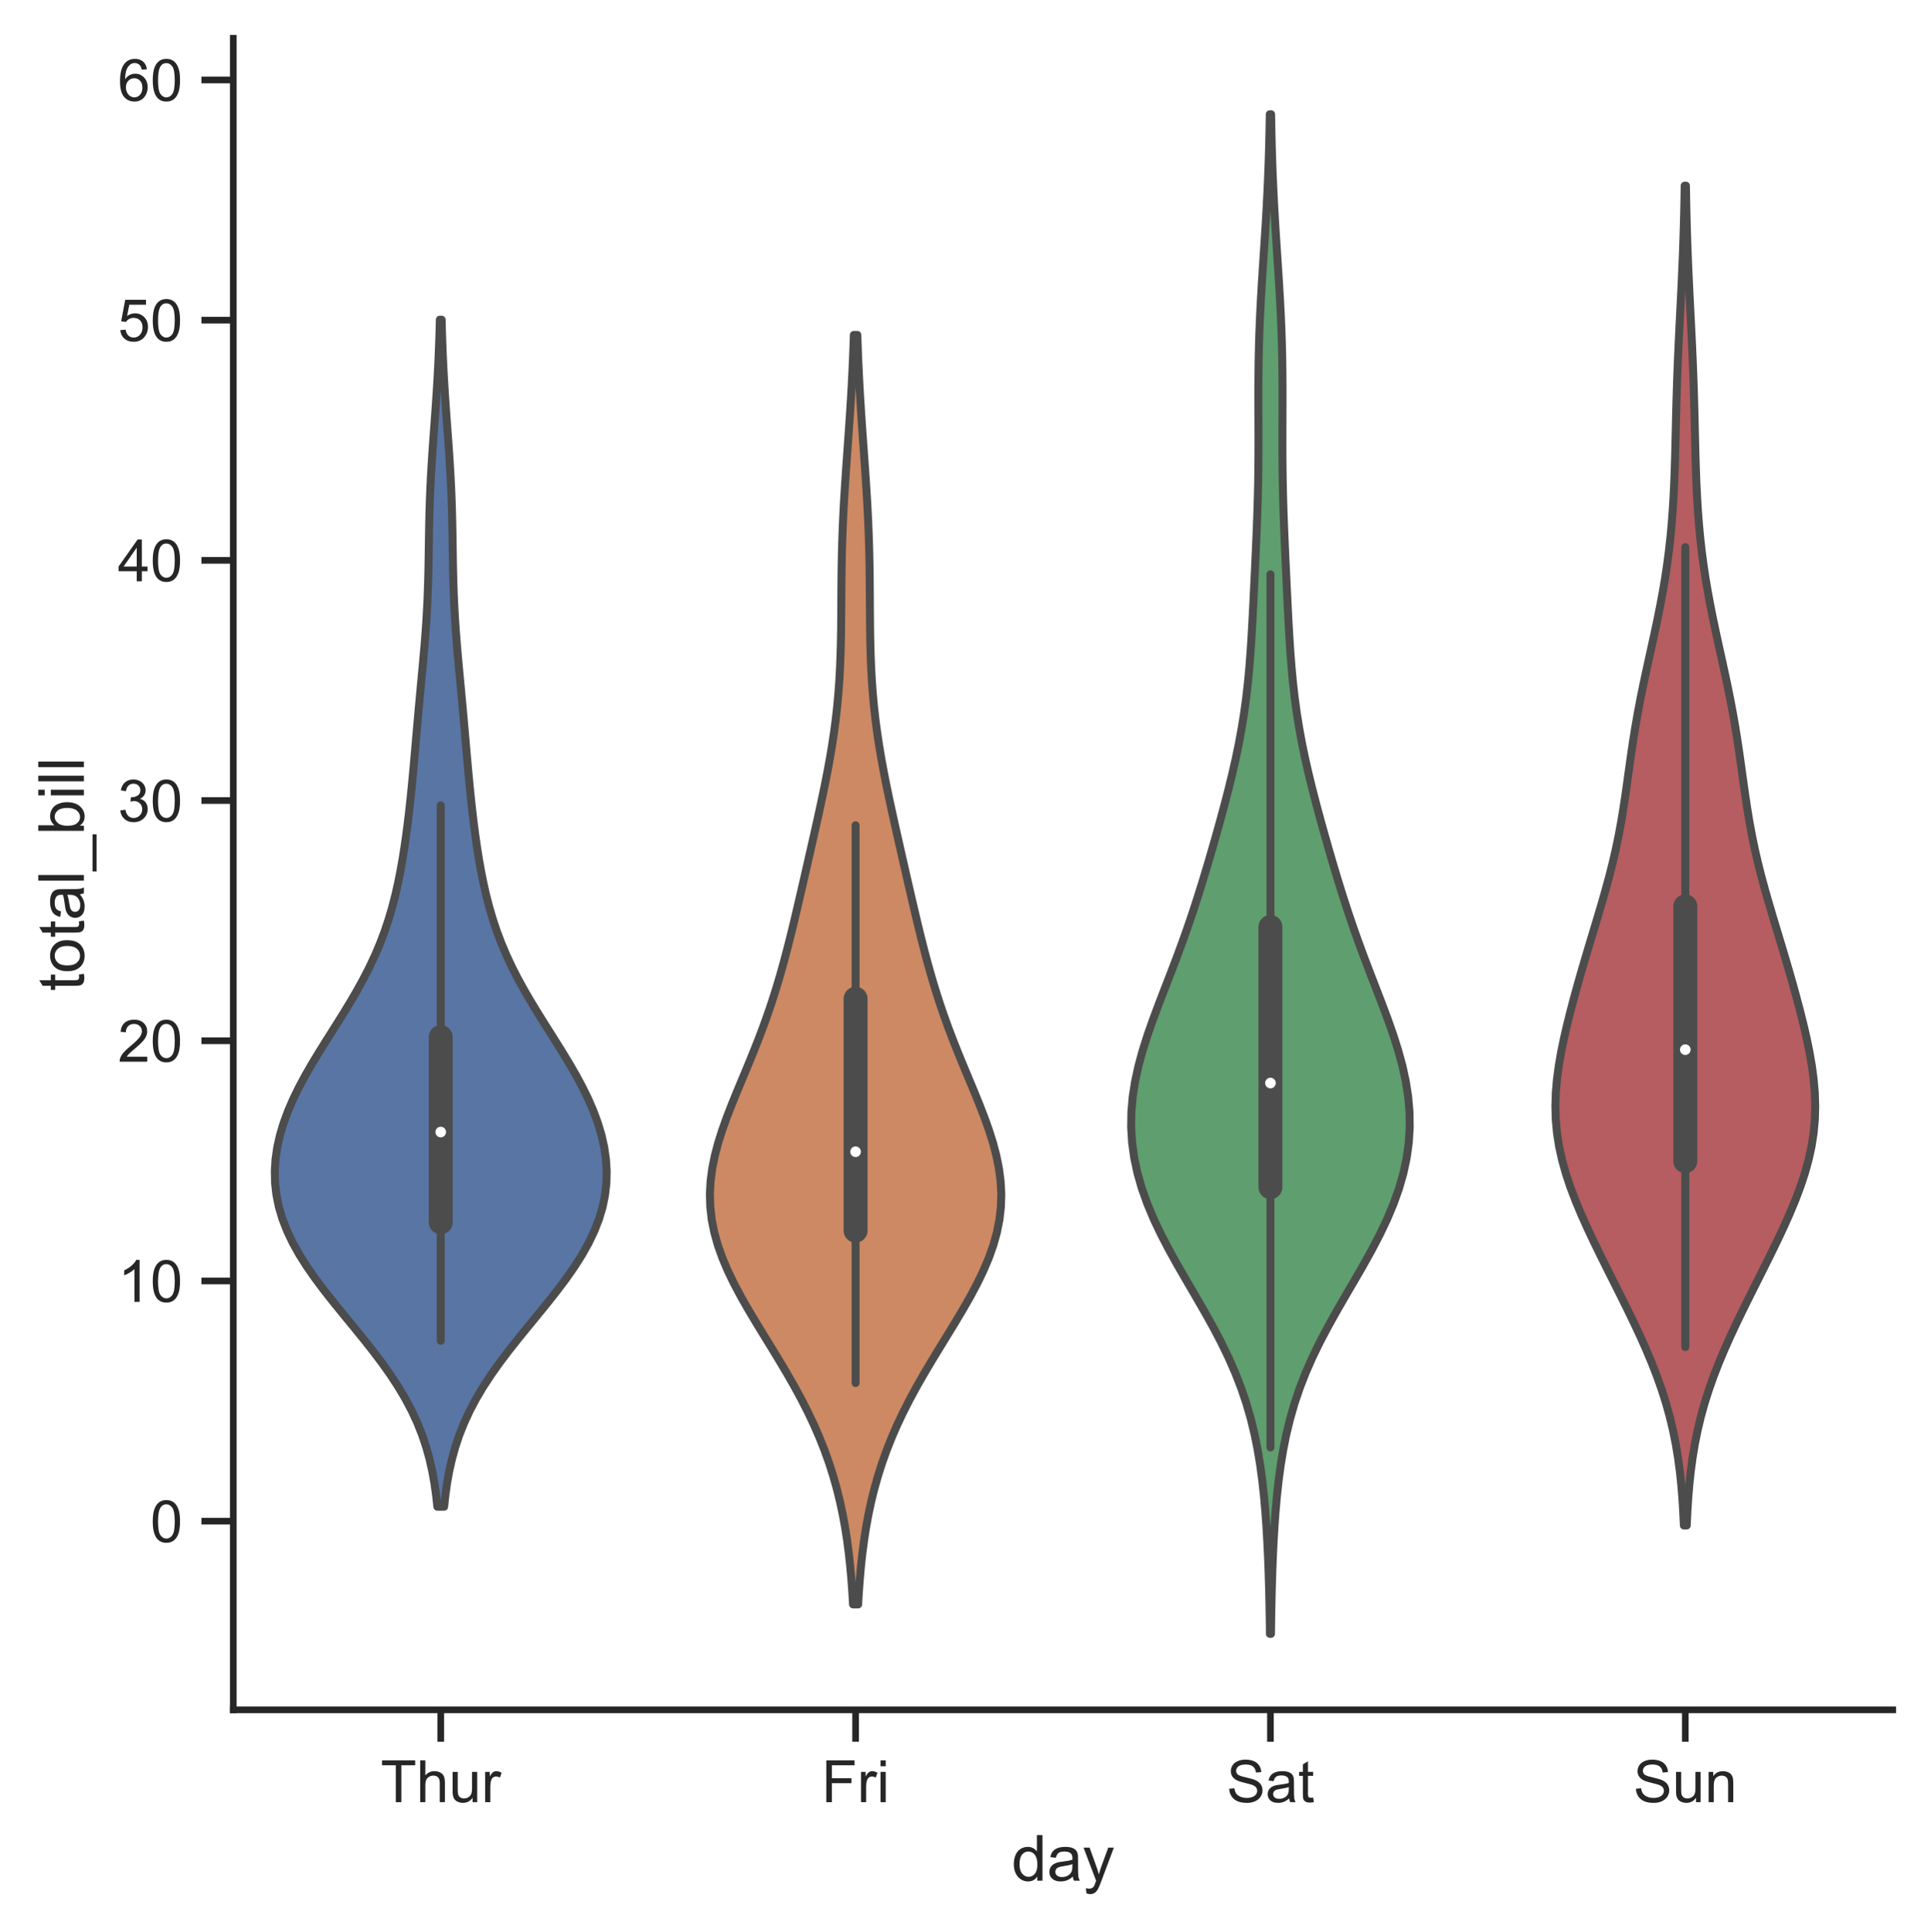 <?xml version="1.0" encoding="utf-8" standalone="no"?>
<!DOCTYPE svg PUBLIC "-//W3C//DTD SVG 1.1//EN"
  "http://www.w3.org/Graphics/SVG/1.1/DTD/svg11.dtd">
<!-- Created with matplotlib (https://matplotlib.org/) -->
<svg height="363.655pt" version="1.1" viewBox="0 0 363.438 363.655" width="363.438pt" xmlns="http://www.w3.org/2000/svg" xmlns:xlink="http://www.w3.org/1999/xlink">

 <defs>
  <style type="text/css">*{stroke-linecap:butt;stroke-linejoin:round;}</style>
 </defs>
 <g id="figure_1">
  <g id="patch_1">
   <path d="M 0 363.655 
L 363.438 363.655 
L 363.438 0 
L 0 0 
z
" style="fill:#ffffff;"/>
  </g>
  <g id="axes_1">
   <g id="patch_2">
    <path d="M 43.908 321.78 
L 356.238 321.78 
L 356.238 7.2 
L 43.908 7.2 
z
" style="fill:#ffffff;"/>
   </g>
   <g id="matplotlib.axis_1">
    <g id="xtick_1">
     <g id="line2d_1">
      <defs>
       <path d="M 0 0 
L 0 6 
" id="m20c42852a9" style="stroke:#262626;stroke-width:1.25;"/>
      </defs>
      <g>
       <use style="fill:#262626;stroke:#262626;stroke-width:1.25;" x="82.95" xlink:href="#m20c42852a9" y="321.78"/>
      </g>
     </g>
     <g id="text_1">
      <!-- Thur -->
      <g style="fill:#262626;" transform="translate(71.642 339.154)scale(0.11 -0.11)">
       <defs>
        <path d="M 25.922 0 
L 25.922 63.141 
L 2.344 63.141 
L 2.344 71.578 
L 59.078 71.578 
L 59.078 63.141 
L 35.406 63.141 
L 35.406 0 
z
" id="ArialMT-84"/>
        <path d="M 6.594 0 
L 6.594 71.578 
L 15.375 71.578 
L 15.375 45.906 
Q 21.531 53.031 30.906 53.031 
Q 36.672 53.031 40.922 50.75 
Q 45.172 48.484 47 44.484 
Q 48.828 40.484 48.828 32.859 
L 48.828 0 
L 40.047 0 
L 40.047 32.859 
Q 40.047 39.453 37.188 42.453 
Q 34.328 45.453 29.109 45.453 
Q 25.203 45.453 21.75 43.422 
Q 18.312 41.406 16.844 37.938 
Q 15.375 34.469 15.375 28.375 
L 15.375 0 
z
" id="ArialMT-104"/>
        <path d="M 40.578 0 
L 40.578 7.625 
Q 34.516 -1.172 24.125 -1.172 
Q 19.531 -1.172 15.547 0.578 
Q 11.578 2.344 9.641 5 
Q 7.719 7.672 6.938 11.531 
Q 6.391 14.109 6.391 19.734 
L 6.391 51.859 
L 15.188 51.859 
L 15.188 23.094 
Q 15.188 16.219 15.719 13.812 
Q 16.547 10.359 19.234 8.375 
Q 21.922 6.391 25.875 6.391 
Q 29.828 6.391 33.297 8.422 
Q 36.766 10.453 38.203 13.938 
Q 39.656 17.438 39.656 24.078 
L 39.656 51.859 
L 48.438 51.859 
L 48.438 0 
z
" id="ArialMT-117"/>
        <path d="M 6.5 0 
L 6.5 51.859 
L 14.406 51.859 
L 14.406 44 
Q 17.438 49.516 20 51.266 
Q 22.562 53.031 25.641 53.031 
Q 30.078 53.031 34.672 50.203 
L 31.641 42.047 
Q 28.422 43.953 25.203 43.953 
Q 22.312 43.953 20.016 42.219 
Q 17.719 40.484 16.75 37.406 
Q 15.281 32.719 15.281 27.156 
L 15.281 0 
z
" id="ArialMT-114"/>
       </defs>
       <use xlink:href="#ArialMT-84"/>
       <use x="61.084" xlink:href="#ArialMT-104"/>
       <use x="116.699" xlink:href="#ArialMT-117"/>
       <use x="172.314" xlink:href="#ArialMT-114"/>
      </g>
     </g>
    </g>
    <g id="xtick_2">
     <g id="line2d_2">
      <g>
       <use style="fill:#262626;stroke:#262626;stroke-width:1.25;" x="161.032" xlink:href="#m20c42852a9" y="321.78"/>
      </g>
     </g>
     <g id="text_2">
      <!-- Fri -->
      <g style="fill:#262626;" transform="translate(154.62 339.154)scale(0.11 -0.11)">
       <defs>
        <path d="M 8.203 0 
L 8.203 71.578 
L 56.5 71.578 
L 56.5 63.141 
L 17.672 63.141 
L 17.672 40.969 
L 51.266 40.969 
L 51.266 32.516 
L 17.672 32.516 
L 17.672 0 
z
" id="ArialMT-70"/>
        <path d="M 6.641 61.469 
L 6.641 71.578 
L 15.438 71.578 
L 15.438 61.469 
z
M 6.641 0 
L 6.641 51.859 
L 15.438 51.859 
L 15.438 0 
z
" id="ArialMT-105"/>
       </defs>
       <use xlink:href="#ArialMT-70"/>
       <use x="61.084" xlink:href="#ArialMT-114"/>
       <use x="94.385" xlink:href="#ArialMT-105"/>
      </g>
     </g>
    </g>
    <g id="xtick_3">
     <g id="line2d_3">
      <g>
       <use style="fill:#262626;stroke:#262626;stroke-width:1.25;" x="239.115" xlink:href="#m20c42852a9" y="321.78"/>
      </g>
     </g>
     <g id="text_3">
      <!-- Sat -->
      <g style="fill:#262626;" transform="translate(230.86 339.154)scale(0.11 -0.11)">
       <defs>
        <path d="M 4.5 23 
L 13.422 23.781 
Q 14.062 18.406 16.375 14.969 
Q 18.703 11.531 23.578 9.406 
Q 28.469 7.281 34.578 7.281 
Q 39.984 7.281 44.141 8.891 
Q 48.297 10.5 50.312 13.297 
Q 52.344 16.109 52.344 19.438 
Q 52.344 22.797 50.391 25.312 
Q 48.438 27.828 43.953 29.547 
Q 41.062 30.672 31.203 33.031 
Q 21.344 35.406 17.391 37.5 
Q 12.25 40.188 9.734 44.156 
Q 7.234 48.141 7.234 53.078 
Q 7.234 58.5 10.297 63.203 
Q 13.375 67.922 19.281 70.359 
Q 25.203 72.797 32.422 72.797 
Q 40.375 72.797 46.453 70.234 
Q 52.547 67.672 55.812 62.688 
Q 59.078 57.719 59.328 51.422 
L 50.25 50.734 
Q 49.516 57.516 45.281 60.984 
Q 41.062 64.453 32.812 64.453 
Q 24.219 64.453 20.281 61.297 
Q 16.359 58.156 16.359 53.719 
Q 16.359 49.859 19.141 47.359 
Q 21.875 44.875 33.422 42.266 
Q 44.969 39.656 49.266 37.703 
Q 55.516 34.812 58.484 30.391 
Q 61.469 25.984 61.469 20.219 
Q 61.469 14.5 58.203 9.438 
Q 54.938 4.391 48.797 1.578 
Q 42.672 -1.219 35.016 -1.219 
Q 25.297 -1.219 18.719 1.609 
Q 12.156 4.438 8.422 10.125 
Q 4.688 15.828 4.5 23 
z
" id="ArialMT-83"/>
        <path d="M 40.438 6.391 
Q 35.547 2.25 31.031 0.531 
Q 26.516 -1.172 21.344 -1.172 
Q 12.797 -1.172 8.203 3 
Q 3.609 7.172 3.609 13.672 
Q 3.609 17.484 5.344 20.625 
Q 7.078 23.781 9.891 25.688 
Q 12.703 27.594 16.219 28.562 
Q 18.797 29.25 24.031 29.891 
Q 34.672 31.156 39.703 32.906 
Q 39.75 34.719 39.75 35.203 
Q 39.75 40.578 37.25 42.781 
Q 33.891 45.75 27.25 45.75 
Q 21.047 45.75 18.094 43.578 
Q 15.141 41.406 13.719 35.891 
L 5.125 37.062 
Q 6.297 42.578 8.984 45.969 
Q 11.672 49.359 16.75 51.188 
Q 21.828 53.031 28.516 53.031 
Q 35.156 53.031 39.297 51.469 
Q 43.453 49.906 45.406 47.531 
Q 47.359 45.172 48.141 41.547 
Q 48.578 39.312 48.578 33.453 
L 48.578 21.734 
Q 48.578 9.469 49.141 6.219 
Q 49.703 2.984 51.375 0 
L 42.188 0 
Q 40.828 2.734 40.438 6.391 
z
M 39.703 26.031 
Q 34.906 24.078 25.344 22.703 
Q 19.922 21.922 17.672 20.938 
Q 15.438 19.969 14.203 18.094 
Q 12.984 16.219 12.984 13.922 
Q 12.984 10.406 15.641 8.062 
Q 18.312 5.719 23.438 5.719 
Q 28.516 5.719 32.469 7.938 
Q 36.422 10.156 38.281 14.016 
Q 39.703 17 39.703 22.797 
z
" id="ArialMT-97"/>
        <path d="M 25.781 7.859 
L 27.047 0.094 
Q 23.344 -0.688 20.406 -0.688 
Q 15.625 -0.688 12.984 0.828 
Q 10.359 2.344 9.281 4.812 
Q 8.203 7.281 8.203 15.188 
L 8.203 45.016 
L 1.766 45.016 
L 1.766 51.859 
L 8.203 51.859 
L 8.203 64.703 
L 16.938 69.969 
L 16.938 51.859 
L 25.781 51.859 
L 25.781 45.016 
L 16.938 45.016 
L 16.938 14.703 
Q 16.938 10.938 17.406 9.859 
Q 17.875 8.797 18.922 8.156 
Q 19.969 7.516 21.922 7.516 
Q 23.391 7.516 25.781 7.859 
z
" id="ArialMT-116"/>
       </defs>
       <use xlink:href="#ArialMT-83"/>
       <use x="66.699" xlink:href="#ArialMT-97"/>
       <use x="122.314" xlink:href="#ArialMT-116"/>
      </g>
     </g>
    </g>
    <g id="xtick_4">
     <g id="line2d_4">
      <g>
       <use style="fill:#262626;stroke:#262626;stroke-width:1.25;" x="317.197" xlink:href="#m20c42852a9" y="321.78"/>
      </g>
     </g>
     <g id="text_4">
      <!-- Sun -->
      <g style="fill:#262626;" transform="translate(307.411 339.154)scale(0.11 -0.11)">
       <defs>
        <path d="M 6.594 0 
L 6.594 51.859 
L 14.5 51.859 
L 14.5 44.484 
Q 20.219 53.031 31 53.031 
Q 35.688 53.031 39.625 51.344 
Q 43.562 49.656 45.516 46.922 
Q 47.469 44.188 48.25 40.438 
Q 48.734 37.984 48.734 31.891 
L 48.734 0 
L 39.938 0 
L 39.938 31.547 
Q 39.938 36.922 38.906 39.578 
Q 37.891 42.234 35.281 43.812 
Q 32.672 45.406 29.156 45.406 
Q 23.531 45.406 19.453 41.844 
Q 15.375 38.281 15.375 28.328 
L 15.375 0 
z
" id="ArialMT-110"/>
       </defs>
       <use xlink:href="#ArialMT-83"/>
       <use x="66.699" xlink:href="#ArialMT-117"/>
       <use x="122.314" xlink:href="#ArialMT-110"/>
      </g>
     </g>
    </g>
    <g id="text_5">
     <!-- day -->
     <g style="fill:#262626;" transform="translate(190.4 353.929)scale(0.12 -0.12)">
      <defs>
       <path d="M 40.234 0 
L 40.234 6.547 
Q 35.297 -1.172 25.734 -1.172 
Q 19.531 -1.172 14.328 2.25 
Q 9.125 5.672 6.266 11.797 
Q 3.422 17.922 3.422 25.875 
Q 3.422 33.641 6 39.969 
Q 8.594 46.297 13.766 49.656 
Q 18.953 53.031 25.344 53.031 
Q 30.031 53.031 33.688 51.047 
Q 37.359 49.078 39.656 45.906 
L 39.656 71.578 
L 48.391 71.578 
L 48.391 0 
z
M 12.453 25.875 
Q 12.453 15.922 16.641 10.984 
Q 20.844 6.062 26.562 6.062 
Q 32.328 6.062 36.344 10.766 
Q 40.375 15.484 40.375 25.141 
Q 40.375 35.797 36.266 40.766 
Q 32.172 45.75 26.172 45.75 
Q 20.312 45.75 16.375 40.969 
Q 12.453 36.188 12.453 25.875 
z
" id="ArialMT-100"/>
       <path d="M 6.203 -19.969 
L 5.219 -11.719 
Q 8.109 -12.5 10.25 -12.5 
Q 13.188 -12.5 14.938 -11.516 
Q 16.703 -10.547 17.828 -8.797 
Q 18.656 -7.469 20.516 -2.25 
Q 20.75 -1.516 21.297 -0.094 
L 1.609 51.859 
L 11.078 51.859 
L 21.875 21.828 
Q 23.969 16.109 25.641 9.812 
Q 27.156 15.875 29.25 21.625 
L 40.328 51.859 
L 49.125 51.859 
L 29.391 -0.875 
Q 26.219 -9.422 24.469 -12.641 
Q 22.125 -17 19.094 -19.016 
Q 16.062 -21.047 11.859 -21.047 
Q 9.328 -21.047 6.203 -19.969 
z
" id="ArialMT-121"/>
      </defs>
      <use xlink:href="#ArialMT-100"/>
      <use x="55.615" xlink:href="#ArialMT-97"/>
      <use x="111.23" xlink:href="#ArialMT-121"/>
     </g>
    </g>
   </g>
   <g id="matplotlib.axis_2">
    <g id="ytick_1">
     <g id="line2d_5">
      <defs>
       <path d="M 0 0 
L -6 0 
" id="mddf58ef869" style="stroke:#262626;stroke-width:1.25;"/>
      </defs>
      <g>
       <use style="fill:#262626;stroke:#262626;stroke-width:1.25;" x="43.908" xlink:href="#mddf58ef869" y="286.272"/>
      </g>
     </g>
     <g id="text_6">
      <!-- 0 -->
      <g style="fill:#262626;" transform="translate(28.291 290.209)scale(0.11 -0.11)">
       <defs>
        <path d="M 4.156 35.297 
Q 4.156 48 6.766 55.734 
Q 9.375 63.484 14.516 67.672 
Q 19.672 71.875 27.484 71.875 
Q 33.25 71.875 37.594 69.547 
Q 41.938 67.234 44.766 62.859 
Q 47.609 58.5 49.219 52.219 
Q 50.828 45.953 50.828 35.297 
Q 50.828 22.703 48.234 14.969 
Q 45.656 7.234 40.5 3 
Q 35.359 -1.219 27.484 -1.219 
Q 17.141 -1.219 11.234 6.203 
Q 4.156 15.141 4.156 35.297 
z
M 13.188 35.297 
Q 13.188 17.672 17.312 11.828 
Q 21.438 6 27.484 6 
Q 33.547 6 37.672 11.859 
Q 41.797 17.719 41.797 35.297 
Q 41.797 52.984 37.672 58.781 
Q 33.547 64.594 27.391 64.594 
Q 21.344 64.594 17.719 59.469 
Q 13.188 52.938 13.188 35.297 
z
" id="ArialMT-48"/>
       </defs>
       <use xlink:href="#ArialMT-48"/>
      </g>
     </g>
    </g>
    <g id="ytick_2">
     <g id="line2d_6">
      <g>
       <use style="fill:#262626;stroke:#262626;stroke-width:1.25;" x="43.908" xlink:href="#mddf58ef869" y="241.067"/>
      </g>
     </g>
     <g id="text_7">
      <!-- 10 -->
      <g style="fill:#262626;" transform="translate(22.174 245.004)scale(0.11 -0.11)">
       <defs>
        <path d="M 37.25 0 
L 28.469 0 
L 28.469 56 
Q 25.297 52.984 20.141 49.953 
Q 14.984 46.922 10.891 45.406 
L 10.891 53.906 
Q 18.266 57.375 23.781 62.297 
Q 29.297 67.234 31.594 71.875 
L 37.25 71.875 
z
" id="ArialMT-49"/>
       </defs>
       <use xlink:href="#ArialMT-49"/>
       <use x="55.615" xlink:href="#ArialMT-48"/>
      </g>
     </g>
    </g>
    <g id="ytick_3">
     <g id="line2d_7">
      <g>
       <use style="fill:#262626;stroke:#262626;stroke-width:1.25;" x="43.908" xlink:href="#mddf58ef869" y="195.862"/>
      </g>
     </g>
     <g id="text_8">
      <!-- 20 -->
      <g style="fill:#262626;" transform="translate(22.174 199.799)scale(0.11 -0.11)">
       <defs>
        <path d="M 50.344 8.453 
L 50.344 0 
L 3.031 0 
Q 2.938 3.172 4.047 6.109 
Q 5.859 10.938 9.828 15.625 
Q 13.812 20.312 21.344 26.469 
Q 33.016 36.031 37.109 41.625 
Q 41.219 47.219 41.219 52.203 
Q 41.219 57.422 37.469 61 
Q 33.734 64.594 27.734 64.594 
Q 21.391 64.594 17.578 60.781 
Q 13.766 56.984 13.719 50.25 
L 4.688 51.172 
Q 5.609 61.281 11.656 66.578 
Q 17.719 71.875 27.938 71.875 
Q 38.234 71.875 44.234 66.156 
Q 50.25 60.453 50.25 52 
Q 50.25 47.703 48.484 43.547 
Q 46.734 39.406 42.656 34.812 
Q 38.578 30.219 29.109 22.219 
Q 21.188 15.578 18.938 13.203 
Q 16.703 10.844 15.234 8.453 
z
" id="ArialMT-50"/>
       </defs>
       <use xlink:href="#ArialMT-50"/>
       <use x="55.615" xlink:href="#ArialMT-48"/>
      </g>
     </g>
    </g>
    <g id="ytick_4">
     <g id="line2d_8">
      <g>
       <use style="fill:#262626;stroke:#262626;stroke-width:1.25;" x="43.908" xlink:href="#mddf58ef869" y="150.657"/>
      </g>
     </g>
     <g id="text_9">
      <!-- 30 -->
      <g style="fill:#262626;" transform="translate(22.174 154.594)scale(0.11 -0.11)">
       <defs>
        <path d="M 4.203 18.891 
L 12.984 20.062 
Q 14.5 12.594 18.141 9.297 
Q 21.781 6 27 6 
Q 33.203 6 37.469 10.297 
Q 41.75 14.594 41.75 20.953 
Q 41.75 27 37.797 30.922 
Q 33.844 34.859 27.734 34.859 
Q 25.25 34.859 21.531 33.891 
L 22.516 41.609 
Q 23.391 41.5 23.922 41.5 
Q 29.547 41.5 34.031 44.422 
Q 38.531 47.359 38.531 53.469 
Q 38.531 58.297 35.25 61.469 
Q 31.984 64.656 26.812 64.656 
Q 21.688 64.656 18.266 61.422 
Q 14.844 58.203 13.875 51.766 
L 5.078 53.328 
Q 6.688 62.156 12.391 67.016 
Q 18.109 71.875 26.609 71.875 
Q 32.469 71.875 37.391 69.359 
Q 42.328 66.844 44.938 62.5 
Q 47.562 58.156 47.562 53.266 
Q 47.562 48.641 45.062 44.828 
Q 42.578 41.016 37.703 38.766 
Q 44.047 37.312 47.562 32.688 
Q 51.078 28.078 51.078 21.141 
Q 51.078 11.766 44.234 5.25 
Q 37.406 -1.266 26.953 -1.266 
Q 17.531 -1.266 11.297 4.344 
Q 5.078 9.969 4.203 18.891 
z
" id="ArialMT-51"/>
       </defs>
       <use xlink:href="#ArialMT-51"/>
       <use x="55.615" xlink:href="#ArialMT-48"/>
      </g>
     </g>
    </g>
    <g id="ytick_5">
     <g id="line2d_9">
      <g>
       <use style="fill:#262626;stroke:#262626;stroke-width:1.25;" x="43.908" xlink:href="#mddf58ef869" y="105.452"/>
      </g>
     </g>
     <g id="text_10">
      <!-- 40 -->
      <g style="fill:#262626;" transform="translate(22.174 109.389)scale(0.11 -0.11)">
       <defs>
        <path d="M 32.328 0 
L 32.328 17.141 
L 1.266 17.141 
L 1.266 25.203 
L 33.938 71.578 
L 41.109 71.578 
L 41.109 25.203 
L 50.781 25.203 
L 50.781 17.141 
L 41.109 17.141 
L 41.109 0 
z
M 32.328 25.203 
L 32.328 57.469 
L 9.906 25.203 
z
" id="ArialMT-52"/>
       </defs>
       <use xlink:href="#ArialMT-52"/>
       <use x="55.615" xlink:href="#ArialMT-48"/>
      </g>
     </g>
    </g>
    <g id="ytick_6">
     <g id="line2d_10">
      <g>
       <use style="fill:#262626;stroke:#262626;stroke-width:1.25;" x="43.908" xlink:href="#mddf58ef869" y="60.247"/>
      </g>
     </g>
     <g id="text_11">
      <!-- 50 -->
      <g style="fill:#262626;" transform="translate(22.174 64.184)scale(0.11 -0.11)">
       <defs>
        <path d="M 4.156 18.75 
L 13.375 19.531 
Q 14.406 12.797 18.141 9.391 
Q 21.875 6 27.156 6 
Q 33.5 6 37.891 10.781 
Q 42.281 15.578 42.281 23.484 
Q 42.281 31 38.062 35.344 
Q 33.844 39.703 27 39.703 
Q 22.75 39.703 19.328 37.766 
Q 15.922 35.844 13.969 32.766 
L 5.719 33.844 
L 12.641 70.609 
L 48.25 70.609 
L 48.25 62.203 
L 19.672 62.203 
L 15.828 42.969 
Q 22.266 47.469 29.344 47.469 
Q 38.719 47.469 45.156 40.969 
Q 51.609 34.469 51.609 24.266 
Q 51.609 14.547 45.953 7.469 
Q 39.062 -1.219 27.156 -1.219 
Q 17.391 -1.219 11.203 4.25 
Q 5.031 9.719 4.156 18.75 
z
" id="ArialMT-53"/>
       </defs>
       <use xlink:href="#ArialMT-53"/>
       <use x="55.615" xlink:href="#ArialMT-48"/>
      </g>
     </g>
    </g>
    <g id="ytick_7">
     <g id="line2d_11">
      <g>
       <use style="fill:#262626;stroke:#262626;stroke-width:1.25;" x="43.908" xlink:href="#mddf58ef869" y="15.042"/>
      </g>
     </g>
     <g id="text_12">
      <!-- 60 -->
      <g style="fill:#262626;" transform="translate(22.174 18.979)scale(0.11 -0.11)">
       <defs>
        <path d="M 49.75 54.047 
L 41.016 53.375 
Q 39.844 58.547 37.703 60.891 
Q 34.125 64.656 28.906 64.656 
Q 24.703 64.656 21.531 62.312 
Q 17.391 59.281 14.984 53.469 
Q 12.594 47.656 12.5 36.922 
Q 15.672 41.75 20.266 44.094 
Q 24.859 46.438 29.891 46.438 
Q 38.672 46.438 44.844 39.969 
Q 51.031 33.5 51.031 23.25 
Q 51.031 16.5 48.125 10.719 
Q 45.219 4.938 40.141 1.859 
Q 35.062 -1.219 28.609 -1.219 
Q 17.625 -1.219 10.688 6.859 
Q 3.766 14.938 3.766 33.5 
Q 3.766 54.25 11.422 63.672 
Q 18.109 71.875 29.438 71.875 
Q 37.891 71.875 43.281 67.141 
Q 48.688 62.406 49.75 54.047 
z
M 13.875 23.188 
Q 13.875 18.656 15.797 14.5 
Q 17.719 10.359 21.188 8.172 
Q 24.656 6 28.469 6 
Q 34.031 6 38.031 10.484 
Q 42.047 14.984 42.047 22.703 
Q 42.047 30.125 38.078 34.391 
Q 34.125 38.672 28.125 38.672 
Q 22.172 38.672 18.016 34.391 
Q 13.875 30.125 13.875 23.188 
z
" id="ArialMT-54"/>
       </defs>
       <use xlink:href="#ArialMT-54"/>
       <use x="55.615" xlink:href="#ArialMT-48"/>
      </g>
     </g>
    </g>
    <g id="text_13">
     <!-- total_bill -->
     <g style="fill:#262626;" transform="translate(15.789 186.502)rotate(-90)scale(0.12 -0.12)">
      <defs>
       <path d="M 3.328 25.922 
Q 3.328 40.328 11.328 47.266 
Q 18.016 53.031 27.641 53.031 
Q 38.328 53.031 45.109 46.016 
Q 51.906 39.016 51.906 26.656 
Q 51.906 16.656 48.906 10.906 
Q 45.906 5.172 40.156 2 
Q 34.422 -1.172 27.641 -1.172 
Q 16.75 -1.172 10.031 5.812 
Q 3.328 12.797 3.328 25.922 
z
M 12.359 25.922 
Q 12.359 15.969 16.703 11.016 
Q 21.047 6.062 27.641 6.062 
Q 34.188 6.062 38.531 11.031 
Q 42.875 16.016 42.875 26.219 
Q 42.875 35.844 38.5 40.797 
Q 34.125 45.75 27.641 45.75 
Q 21.047 45.75 16.703 40.812 
Q 12.359 35.891 12.359 25.922 
z
" id="ArialMT-111"/>
       <path d="M 6.391 0 
L 6.391 71.578 
L 15.188 71.578 
L 15.188 0 
z
" id="ArialMT-108"/>
       <path d="M -1.516 -19.875 
L -1.516 -13.531 
L 56.734 -13.531 
L 56.734 -19.875 
z
" id="ArialMT-95"/>
       <path d="M 14.703 0 
L 6.547 0 
L 6.547 71.578 
L 15.328 71.578 
L 15.328 46.047 
Q 20.906 53.031 29.547 53.031 
Q 34.328 53.031 38.594 51.094 
Q 42.875 49.172 45.625 45.672 
Q 48.391 42.188 49.953 37.25 
Q 51.516 32.328 51.516 26.703 
Q 51.516 13.375 44.922 6.094 
Q 38.328 -1.172 29.109 -1.172 
Q 19.922 -1.172 14.703 6.5 
z
M 14.594 26.312 
Q 14.594 17 17.141 12.844 
Q 21.297 6.062 28.375 6.062 
Q 34.125 6.062 38.328 11.062 
Q 42.531 16.062 42.531 25.984 
Q 42.531 36.141 38.5 40.969 
Q 34.469 45.797 28.766 45.797 
Q 23 45.797 18.797 40.797 
Q 14.594 35.797 14.594 26.312 
z
" id="ArialMT-98"/>
      </defs>
      <use xlink:href="#ArialMT-116"/>
      <use x="27.783" xlink:href="#ArialMT-111"/>
      <use x="83.398" xlink:href="#ArialMT-116"/>
      <use x="111.182" xlink:href="#ArialMT-97"/>
      <use x="166.797" xlink:href="#ArialMT-108"/>
      <use x="189.014" xlink:href="#ArialMT-95"/>
      <use x="244.629" xlink:href="#ArialMT-98"/>
      <use x="300.244" xlink:href="#ArialMT-105"/>
      <use x="322.461" xlink:href="#ArialMT-108"/>
      <use x="344.678" xlink:href="#ArialMT-108"/>
     </g>
    </g>
   </g>
   <g id="PolyCollection_1">
    <defs>
     <path d="M 83.587 -80.099 
L 82.313 -80.099 
L 82.066 -82.356 
L 81.746 -84.612 
L 81.337 -86.869 
L 80.825 -89.125 
L 80.196 -91.382 
L 79.438 -93.638 
L 78.539 -95.895 
L 77.494 -98.151 
L 76.3 -100.408 
L 74.961 -102.664 
L 73.483 -104.921 
L 71.881 -107.177 
L 70.175 -109.434 
L 68.39 -111.69 
L 66.555 -113.947 
L 64.702 -116.203 
L 62.867 -118.46 
L 61.083 -120.716 
L 59.386 -122.973 
L 57.807 -125.229 
L 56.373 -127.486 
L 55.109 -129.742 
L 54.033 -131.999 
L 53.156 -134.255 
L 52.486 -136.512 
L 52.024 -138.768 
L 51.769 -141.025 
L 51.717 -143.281 
L 51.859 -145.538 
L 52.189 -147.794 
L 52.697 -150.051 
L 53.372 -152.307 
L 54.204 -154.564 
L 55.179 -156.821 
L 56.282 -159.077 
L 57.495 -161.334 
L 58.799 -163.59 
L 60.169 -165.847 
L 61.581 -168.103 
L 63.008 -170.36 
L 64.424 -172.616 
L 65.804 -174.873 
L 67.127 -177.129 
L 68.374 -179.386 
L 69.53 -181.642 
L 70.588 -183.899 
L 71.542 -186.155 
L 72.394 -188.412 
L 73.148 -190.668 
L 73.812 -192.925 
L 74.395 -195.181 
L 74.907 -197.438 
L 75.358 -199.694 
L 75.759 -201.951 
L 76.117 -204.207 
L 76.44 -206.464 
L 76.734 -208.72 
L 77.003 -210.977 
L 77.25 -213.233 
L 77.48 -215.49 
L 77.696 -217.746 
L 77.902 -220.003 
L 78.1 -222.259 
L 78.296 -224.516 
L 78.493 -226.772 
L 78.692 -229.029 
L 78.897 -231.285 
L 79.106 -233.542 
L 79.317 -235.798 
L 79.528 -238.055 
L 79.732 -240.311 
L 79.925 -242.568 
L 80.101 -244.824 
L 80.255 -247.081 
L 80.384 -249.337 
L 80.487 -251.594 
L 80.566 -253.85 
L 80.624 -256.107 
L 80.667 -258.363 
L 80.702 -260.62 
L 80.736 -262.877 
L 80.777 -265.133 
L 80.831 -267.39 
L 80.903 -269.646 
L 80.996 -271.903 
L 81.109 -274.159 
L 81.241 -276.416 
L 81.39 -278.672 
L 81.549 -280.929 
L 81.714 -283.185 
L 81.879 -285.442 
L 82.039 -287.698 
L 82.19 -289.955 
L 82.328 -292.211 
L 82.45 -294.468 
L 82.556 -296.724 
L 82.645 -298.981 
L 82.719 -301.237 
L 82.778 -303.494 
L 83.121 -303.494 
L 83.121 -303.494 
L 83.18 -301.237 
L 83.254 -298.981 
L 83.343 -296.724 
L 83.449 -294.468 
L 83.572 -292.211 
L 83.709 -289.955 
L 83.86 -287.698 
L 84.02 -285.442 
L 84.185 -283.185 
L 84.35 -280.929 
L 84.51 -278.672 
L 84.658 -276.416 
L 84.79 -274.159 
L 84.904 -271.903 
L 84.996 -269.646 
L 85.068 -267.39 
L 85.122 -265.133 
L 85.163 -262.877 
L 85.198 -260.62 
L 85.232 -258.363 
L 85.275 -256.107 
L 85.334 -253.85 
L 85.412 -251.594 
L 85.516 -249.337 
L 85.645 -247.081 
L 85.799 -244.824 
L 85.974 -242.568 
L 86.167 -240.311 
L 86.371 -238.055 
L 86.582 -235.798 
L 86.793 -233.542 
L 87.002 -231.285 
L 87.207 -229.029 
L 87.407 -226.772 
L 87.603 -224.516 
L 87.799 -222.259 
L 87.998 -220.003 
L 88.203 -217.746 
L 88.419 -215.49 
L 88.649 -213.233 
L 88.897 -210.977 
L 89.165 -208.72 
L 89.459 -206.464 
L 89.782 -204.207 
L 90.141 -201.951 
L 90.541 -199.694 
L 90.993 -197.438 
L 91.505 -195.181 
L 92.087 -192.925 
L 92.751 -190.668 
L 93.505 -188.412 
L 94.357 -186.155 
L 95.312 -183.899 
L 96.369 -181.642 
L 97.526 -179.386 
L 98.772 -177.129 
L 100.095 -174.873 
L 101.475 -172.616 
L 102.892 -170.36 
L 104.319 -168.103 
L 105.73 -165.847 
L 107.101 -163.59 
L 108.404 -161.334 
L 109.618 -159.077 
L 110.721 -156.821 
L 111.696 -154.564 
L 112.527 -152.307 
L 113.203 -150.051 
L 113.71 -147.794 
L 114.04 -145.538 
L 114.183 -143.281 
L 114.13 -141.025 
L 113.875 -138.768 
L 113.414 -136.512 
L 112.743 -134.255 
L 111.866 -131.999 
L 110.79 -129.742 
L 109.526 -127.486 
L 108.093 -125.229 
L 106.514 -122.973 
L 104.816 -120.716 
L 103.033 -118.46 
L 101.197 -116.203 
L 99.344 -113.947 
L 97.509 -111.69 
L 95.724 -109.434 
L 94.018 -107.177 
L 92.417 -104.921 
L 90.939 -102.664 
L 89.599 -100.408 
L 88.405 -98.151 
L 87.36 -95.895 
L 86.462 -93.638 
L 85.703 -91.382 
L 85.074 -89.125 
L 84.562 -86.869 
L 84.153 -84.612 
L 83.833 -82.356 
L 83.587 -80.099 
z
" id="m236f1cd8d8" style="stroke:#4c4c4c;stroke-width:1.5;"/>
    </defs>
    <g clip-path="url(#p38ba9bd879)">
     <use style="fill:#5875a4;stroke:#4c4c4c;stroke-width:1.5;" x="0" xlink:href="#m236f1cd8d8" y="363.655"/>
    </g>
   </g>
   <g id="PolyCollection_2">
    <defs>
     <path d="M 161.513 -61.719 
L 160.551 -61.719 
L 160.408 -64.132 
L 160.231 -66.545 
L 160.014 -68.959 
L 159.751 -71.372 
L 159.435 -73.785 
L 159.06 -76.198 
L 158.618 -78.611 
L 158.104 -81.025 
L 157.51 -83.438 
L 156.832 -85.851 
L 156.064 -88.264 
L 155.204 -90.678 
L 154.248 -93.091 
L 153.197 -95.504 
L 152.054 -97.917 
L 150.823 -100.33 
L 149.512 -102.744 
L 148.133 -105.157 
L 146.7 -107.57 
L 145.231 -109.983 
L 143.748 -112.396 
L 142.273 -114.81 
L 140.834 -117.223 
L 139.457 -119.636 
L 138.171 -122.049 
L 137.002 -124.463 
L 135.977 -126.876 
L 135.116 -129.289 
L 134.439 -131.702 
L 133.958 -134.115 
L 133.681 -136.529 
L 133.609 -138.942 
L 133.736 -141.355 
L 134.051 -143.768 
L 134.538 -146.182 
L 135.175 -148.595 
L 135.939 -151.008 
L 136.802 -153.421 
L 137.739 -155.834 
L 138.723 -158.248 
L 139.729 -160.661 
L 140.736 -163.074 
L 141.725 -165.487 
L 142.683 -167.901 
L 143.6 -170.314 
L 144.468 -172.727 
L 145.287 -175.14 
L 146.055 -177.553 
L 146.777 -179.967 
L 147.456 -182.38 
L 148.1 -184.793 
L 148.714 -187.206 
L 149.305 -189.62 
L 149.879 -192.033 
L 150.443 -194.446 
L 150.999 -196.859 
L 151.552 -199.272 
L 152.103 -201.686 
L 152.652 -204.099 
L 153.199 -206.512 
L 153.74 -208.925 
L 154.272 -211.338 
L 154.789 -213.752 
L 155.288 -216.165 
L 155.761 -218.578 
L 156.202 -220.991 
L 156.607 -223.405 
L 156.971 -225.818 
L 157.289 -228.231 
L 157.56 -230.644 
L 157.784 -233.057 
L 157.962 -235.471 
L 158.097 -237.884 
L 158.194 -240.297 
L 158.26 -242.71 
L 158.301 -245.124 
L 158.325 -247.537 
L 158.34 -249.95 
L 158.354 -252.363 
L 158.374 -254.776 
L 158.406 -257.19 
L 158.455 -259.603 
L 158.523 -262.016 
L 158.612 -264.429 
L 158.721 -266.843 
L 158.85 -269.256 
L 158.996 -271.669 
L 159.155 -274.082 
L 159.323 -276.495 
L 159.496 -278.909 
L 159.668 -281.322 
L 159.837 -283.735 
L 159.999 -286.148 
L 160.15 -288.562 
L 160.29 -290.975 
L 160.415 -293.388 
L 160.526 -295.801 
L 160.623 -298.214 
L 160.705 -300.628 
L 161.359 -300.628 
L 161.359 -300.628 
L 161.442 -298.214 
L 161.538 -295.801 
L 161.649 -293.388 
L 161.775 -290.975 
L 161.914 -288.562 
L 162.065 -286.148 
L 162.227 -283.735 
L 162.396 -281.322 
L 162.569 -278.909 
L 162.741 -276.495 
L 162.909 -274.082 
L 163.068 -271.669 
L 163.214 -269.256 
L 163.343 -266.843 
L 163.453 -264.429 
L 163.542 -262.016 
L 163.61 -259.603 
L 163.658 -257.19 
L 163.69 -254.776 
L 163.71 -252.363 
L 163.724 -249.95 
L 163.74 -247.537 
L 163.764 -245.124 
L 163.805 -242.71 
L 163.87 -240.297 
L 163.967 -237.884 
L 164.102 -235.471 
L 164.28 -233.057 
L 164.504 -230.644 
L 164.775 -228.231 
L 165.094 -225.818 
L 165.457 -223.405 
L 165.862 -220.991 
L 166.304 -218.578 
L 166.777 -216.165 
L 167.275 -213.752 
L 167.793 -211.338 
L 168.325 -208.925 
L 168.866 -206.512 
L 169.412 -204.099 
L 169.961 -201.686 
L 170.512 -199.272 
L 171.065 -196.859 
L 171.622 -194.446 
L 172.185 -192.033 
L 172.76 -189.62 
L 173.351 -187.206 
L 173.965 -184.793 
L 174.608 -182.38 
L 175.288 -179.967 
L 176.009 -177.553 
L 176.778 -175.14 
L 177.596 -172.727 
L 178.465 -170.314 
L 179.381 -167.901 
L 180.339 -165.487 
L 181.329 -163.074 
L 182.336 -160.661 
L 183.342 -158.248 
L 184.325 -155.834 
L 185.262 -153.421 
L 186.126 -151.008 
L 186.889 -148.595 
L 187.527 -146.182 
L 188.014 -143.768 
L 188.329 -141.355 
L 188.456 -138.942 
L 188.383 -136.529 
L 188.106 -134.115 
L 187.625 -131.702 
L 186.948 -129.289 
L 186.088 -126.876 
L 185.062 -124.463 
L 183.893 -122.049 
L 182.607 -119.636 
L 181.23 -117.223 
L 179.791 -114.81 
L 178.316 -112.396 
L 176.833 -109.983 
L 175.364 -107.57 
L 173.931 -105.157 
L 172.552 -102.744 
L 171.242 -100.33 
L 170.011 -97.917 
L 168.867 -95.504 
L 167.817 -93.091 
L 166.861 -90.678 
L 166 -88.264 
L 165.232 -85.851 
L 164.554 -83.438 
L 163.96 -81.025 
L 163.446 -78.611 
L 163.004 -76.198 
L 162.629 -73.785 
L 162.313 -71.372 
L 162.05 -68.959 
L 161.833 -66.545 
L 161.656 -64.132 
L 161.513 -61.719 
z
" id="m9c0b9184f2" style="stroke:#4c4c4c;stroke-width:1.5;"/>
    </defs>
    <g clip-path="url(#p38ba9bd879)">
     <use style="fill:#cc8963;stroke:#4c4c4c;stroke-width:1.5;" x="0" xlink:href="#m9c0b9184f2" y="363.655"/>
    </g>
   </g>
   <g id="PolyCollection_3">
    <defs>
     <path d="M 239.212 -56.174 
L 239.018 -56.174 
L 238.978 -59.063 
L 238.925 -61.951 
L 238.857 -64.84 
L 238.77 -67.729 
L 238.66 -70.617 
L 238.524 -73.506 
L 238.355 -76.395 
L 238.146 -79.284 
L 237.889 -82.172 
L 237.572 -85.061 
L 237.182 -87.95 
L 236.705 -90.838 
L 236.125 -93.727 
L 235.426 -96.616 
L 234.594 -99.505 
L 233.62 -102.393 
L 232.498 -105.282 
L 231.23 -108.171 
L 229.827 -111.059 
L 228.307 -113.948 
L 226.696 -116.837 
L 225.027 -119.725 
L 223.338 -122.614 
L 221.67 -125.503 
L 220.063 -128.392 
L 218.554 -131.28 
L 217.178 -134.169 
L 215.962 -137.058 
L 214.929 -139.946 
L 214.098 -142.835 
L 213.479 -145.724 
L 213.079 -148.613 
L 212.901 -151.501 
L 212.941 -154.39 
L 213.192 -157.279 
L 213.642 -160.167 
L 214.272 -163.056 
L 215.058 -165.945 
L 215.973 -168.833 
L 216.986 -171.722 
L 218.065 -174.611 
L 219.177 -177.5 
L 220.296 -180.388 
L 221.399 -183.277 
L 222.469 -186.166 
L 223.496 -189.054 
L 224.478 -191.943 
L 225.418 -194.832 
L 226.32 -197.72 
L 227.192 -200.609 
L 228.039 -203.498 
L 228.866 -206.387 
L 229.671 -209.275 
L 230.452 -212.164 
L 231.201 -215.053 
L 231.909 -217.941 
L 232.568 -220.83 
L 233.167 -223.719 
L 233.699 -226.608 
L 234.162 -229.496 
L 234.555 -232.385 
L 234.882 -235.274 
L 235.152 -238.162 
L 235.375 -241.051 
L 235.561 -243.94 
L 235.724 -246.828 
L 235.872 -249.717 
L 236.013 -252.606 
L 236.151 -255.495 
L 236.286 -258.383 
L 236.417 -261.272 
L 236.538 -264.161 
L 236.644 -267.049 
L 236.732 -269.938 
L 236.797 -272.827 
L 236.838 -275.716 
L 236.858 -278.604 
L 236.861 -281.493 
L 236.854 -284.382 
L 236.844 -287.27 
L 236.842 -290.159 
L 236.856 -293.048 
L 236.893 -295.936 
L 236.957 -298.825 
L 237.052 -301.714 
L 237.176 -304.603 
L 237.327 -307.491 
L 237.498 -310.38 
L 237.683 -313.269 
L 237.873 -316.157 
L 238.061 -319.046 
L 238.241 -321.935 
L 238.406 -324.824 
L 238.553 -327.712 
L 238.68 -330.601 
L 238.786 -333.49 
L 238.872 -336.378 
L 238.94 -339.267 
L 238.992 -342.156 
L 239.238 -342.156 
L 239.238 -342.156 
L 239.29 -339.267 
L 239.357 -336.378 
L 239.443 -333.49 
L 239.549 -330.601 
L 239.676 -327.712 
L 239.823 -324.824 
L 239.989 -321.935 
L 240.168 -319.046 
L 240.356 -316.157 
L 240.547 -313.269 
L 240.731 -310.38 
L 240.902 -307.491 
L 241.053 -304.603 
L 241.177 -301.714 
L 241.272 -298.825 
L 241.337 -295.936 
L 241.373 -293.048 
L 241.387 -290.159 
L 241.385 -287.27 
L 241.376 -284.382 
L 241.368 -281.493 
L 241.371 -278.604 
L 241.391 -275.716 
L 241.433 -272.827 
L 241.498 -269.938 
L 241.585 -267.049 
L 241.692 -264.161 
L 241.813 -261.272 
L 241.943 -258.383 
L 242.078 -255.495 
L 242.216 -252.606 
L 242.357 -249.717 
L 242.505 -246.828 
L 242.668 -243.94 
L 242.855 -241.051 
L 243.077 -238.162 
L 243.347 -235.274 
L 243.675 -232.385 
L 244.068 -229.496 
L 244.53 -226.608 
L 245.063 -223.719 
L 245.662 -220.83 
L 246.32 -217.941 
L 247.029 -215.053 
L 247.778 -212.164 
L 248.558 -209.275 
L 249.364 -206.387 
L 250.19 -203.498 
L 251.037 -200.609 
L 251.909 -197.72 
L 252.812 -194.832 
L 253.751 -191.943 
L 254.733 -189.054 
L 255.761 -186.166 
L 256.83 -183.277 
L 257.933 -180.388 
L 259.052 -177.5 
L 260.165 -174.611 
L 261.243 -171.722 
L 262.256 -168.833 
L 263.171 -165.945 
L 263.958 -163.056 
L 264.588 -160.167 
L 265.037 -157.279 
L 265.288 -154.39 
L 265.329 -151.501 
L 265.15 -148.613 
L 264.751 -145.724 
L 264.131 -142.835 
L 263.3 -139.946 
L 262.268 -137.058 
L 261.052 -134.169 
L 259.675 -131.28 
L 258.166 -128.392 
L 256.559 -125.503 
L 254.891 -122.614 
L 253.202 -119.725 
L 251.534 -116.837 
L 249.923 -113.948 
L 248.402 -111.059 
L 246.999 -108.171 
L 245.731 -105.282 
L 244.609 -102.393 
L 243.635 -99.505 
L 242.804 -96.616 
L 242.105 -93.727 
L 241.524 -90.838 
L 241.047 -87.95 
L 240.657 -85.061 
L 240.34 -82.172 
L 240.083 -79.284 
L 239.874 -76.395 
L 239.705 -73.506 
L 239.569 -70.617 
L 239.46 -67.729 
L 239.373 -64.84 
L 239.304 -61.951 
L 239.252 -59.063 
L 239.212 -56.174 
z
" id="mc12da14c30" style="stroke:#4c4c4c;stroke-width:1.5;"/>
    </defs>
    <g clip-path="url(#p38ba9bd879)">
     <use style="fill:#5f9e6e;stroke:#4c4c4c;stroke-width:1.5;" x="0" xlink:href="#mc12da14c30" y="363.655"/>
    </g>
   </g>
   <g id="PolyCollection_4">
    <defs>
     <path d="M 317.468 -76.573 
L 316.926 -76.573 
L 316.808 -79.12 
L 316.649 -81.667 
L 316.44 -84.214 
L 316.171 -86.761 
L 315.83 -89.308 
L 315.409 -91.855 
L 314.898 -94.402 
L 314.293 -96.949 
L 313.589 -99.495 
L 312.785 -102.042 
L 311.886 -104.589 
L 310.897 -107.136 
L 309.828 -109.683 
L 308.691 -112.23 
L 307.498 -114.777 
L 306.264 -117.324 
L 305.001 -119.871 
L 303.723 -122.418 
L 302.444 -124.965 
L 301.177 -127.512 
L 299.935 -130.058 
L 298.735 -132.605 
L 297.594 -135.152 
L 296.531 -137.699 
L 295.565 -140.246 
L 294.718 -142.793 
L 294.006 -145.34 
L 293.446 -147.887 
L 293.048 -150.434 
L 292.815 -152.981 
L 292.745 -155.528 
L 292.829 -158.075 
L 293.052 -160.621 
L 293.395 -163.168 
L 293.839 -165.715 
L 294.363 -168.262 
L 294.949 -170.809 
L 295.585 -173.356 
L 296.257 -175.903 
L 296.96 -178.45 
L 297.687 -180.997 
L 298.434 -183.544 
L 299.195 -186.091 
L 299.964 -188.638 
L 300.732 -191.185 
L 301.486 -193.731 
L 302.214 -196.278 
L 302.905 -198.825 
L 303.547 -201.372 
L 304.132 -203.919 
L 304.659 -206.466 
L 305.129 -209.013 
L 305.549 -211.56 
L 305.932 -214.107 
L 306.291 -216.654 
L 306.642 -219.201 
L 307 -221.748 
L 307.379 -224.294 
L 307.788 -226.841 
L 308.232 -229.388 
L 308.713 -231.935 
L 309.227 -234.482 
L 309.767 -237.029 
L 310.324 -239.576 
L 310.886 -242.123 
L 311.442 -244.67 
L 311.98 -247.217 
L 312.49 -249.764 
L 312.963 -252.311 
L 313.393 -254.857 
L 313.775 -257.404 
L 314.109 -259.951 
L 314.394 -262.498 
L 314.631 -265.045 
L 314.825 -267.592 
L 314.981 -270.139 
L 315.103 -272.686 
L 315.2 -275.233 
L 315.277 -277.78 
L 315.342 -280.327 
L 315.402 -282.874 
L 315.462 -285.42 
L 315.529 -287.967 
L 315.604 -290.514 
L 315.692 -293.061 
L 315.792 -295.608 
L 315.903 -298.155 
L 316.023 -300.702 
L 316.15 -303.249 
L 316.279 -305.796 
L 316.406 -308.343 
L 316.528 -310.89 
L 316.642 -313.437 
L 316.746 -315.983 
L 316.838 -318.53 
L 316.916 -321.077 
L 316.982 -323.624 
L 317.036 -326.171 
L 317.079 -328.718 
L 317.315 -328.718 
L 317.315 -328.718 
L 317.358 -326.171 
L 317.412 -323.624 
L 317.478 -321.077 
L 317.557 -318.53 
L 317.648 -315.983 
L 317.752 -313.437 
L 317.866 -310.89 
L 317.988 -308.343 
L 318.116 -305.796 
L 318.245 -303.249 
L 318.371 -300.702 
L 318.491 -298.155 
L 318.603 -295.608 
L 318.702 -293.061 
L 318.79 -290.514 
L 318.866 -287.967 
L 318.932 -285.42 
L 318.993 -282.874 
L 319.053 -280.327 
L 319.118 -277.78 
L 319.195 -275.233 
L 319.291 -272.686 
L 319.414 -270.139 
L 319.569 -267.592 
L 319.763 -265.045 
L 320.001 -262.498 
L 320.285 -259.951 
L 320.619 -257.404 
L 321.002 -254.857 
L 321.432 -252.311 
L 321.905 -249.764 
L 322.414 -247.217 
L 322.952 -244.67 
L 323.508 -242.123 
L 324.071 -239.576 
L 324.628 -237.029 
L 325.168 -234.482 
L 325.682 -231.935 
L 326.163 -229.388 
L 326.607 -226.841 
L 327.016 -224.294 
L 327.394 -221.748 
L 327.753 -219.201 
L 328.104 -216.654 
L 328.463 -214.107 
L 328.845 -211.56 
L 329.266 -209.013 
L 329.735 -206.466 
L 330.262 -203.919 
L 330.848 -201.372 
L 331.489 -198.825 
L 332.18 -196.278 
L 332.909 -193.731 
L 333.663 -191.185 
L 334.43 -188.638 
L 335.199 -186.091 
L 335.961 -183.544 
L 336.708 -180.997 
L 337.435 -178.45 
L 338.137 -175.903 
L 338.81 -173.356 
L 339.445 -170.809 
L 340.032 -168.262 
L 340.556 -165.715 
L 340.999 -163.168 
L 341.342 -160.621 
L 341.565 -158.075 
L 341.649 -155.528 
L 341.579 -152.981 
L 341.346 -150.434 
L 340.948 -147.887 
L 340.388 -145.34 
L 339.677 -142.793 
L 338.829 -140.246 
L 337.864 -137.699 
L 336.8 -135.152 
L 335.659 -132.605 
L 334.459 -130.058 
L 333.218 -127.512 
L 331.95 -124.965 
L 330.671 -122.418 
L 329.393 -119.871 
L 328.131 -117.324 
L 326.896 -114.777 
L 325.703 -112.23 
L 324.566 -109.683 
L 323.497 -107.136 
L 322.508 -104.589 
L 321.609 -102.042 
L 320.806 -99.495 
L 320.101 -96.949 
L 319.496 -94.402 
L 318.986 -91.855 
L 318.564 -89.308 
L 318.224 -86.761 
L 317.954 -84.214 
L 317.745 -81.667 
L 317.586 -79.12 
L 317.468 -76.573 
z
" id="m0c2509db5b" style="stroke:#4c4c4c;stroke-width:1.5;"/>
    </defs>
    <g clip-path="url(#p38ba9bd879)">
     <use style="fill:#b55d60;stroke:#4c4c4c;stroke-width:1.5;" x="0" xlink:href="#m0c2509db5b" y="363.655"/>
    </g>
   </g>
   <g id="line2d_12">
    <path clip-path="url(#p38ba9bd879)" d="M 82.95 252.323 
L 82.95 151.561 
" style="fill:none;stroke:#4c4c4c;stroke-linecap:round;stroke-width:1.5;"/>
   </g>
   <g id="line2d_13">
    <path clip-path="url(#p38ba9bd879)" d="M 82.95 230.026 
L 82.95 195.162 
" style="fill:none;stroke:#4c4c4c;stroke-linecap:round;stroke-width:4.5;"/>
   </g>
   <g id="line2d_14">
    <path clip-path="url(#p38ba9bd879)" d="M 161.032 260.279 
L 161.032 155.313 
" style="fill:none;stroke:#4c4c4c;stroke-linecap:round;stroke-width:1.5;"/>
   </g>
   <g id="line2d_15">
    <path clip-path="url(#p38ba9bd879)" d="M 161.032 231.597 
L 161.032 187.951 
" style="fill:none;stroke:#4c4c4c;stroke-linecap:round;stroke-width:4.5;"/>
   </g>
   <g id="line2d_16">
    <path clip-path="url(#p38ba9bd879)" d="M 239.115 272.394 
L 239.115 108.074 
" style="fill:none;stroke:#4c4c4c;stroke-linecap:round;stroke-width:1.5;"/>
   </g>
   <g id="line2d_17">
    <path clip-path="url(#p38ba9bd879)" d="M 239.115 223.415 
L 239.115 174.435 
" style="fill:none;stroke:#4c4c4c;stroke-linecap:round;stroke-width:4.5;"/>
   </g>
   <g id="line2d_18">
    <path clip-path="url(#p38ba9bd879)" d="M 317.197 253.499 
L 317.197 102.966 
" style="fill:none;stroke:#4c4c4c;stroke-linecap:round;stroke-width:1.5;"/>
   </g>
   <g id="line2d_19">
    <path clip-path="url(#p38ba9bd879)" d="M 317.197 218.521 
L 317.197 170.559 
" style="fill:none;stroke:#4c4c4c;stroke-linecap:round;stroke-width:4.5;"/>
   </g>
   <g id="patch_3">
    <path d="M 43.908 321.78 
L 43.908 7.2 
" style="fill:none;stroke:#262626;stroke-linecap:square;stroke-linejoin:miter;stroke-width:1.25;"/>
   </g>
   <g id="patch_4">
    <path d="M 43.908 321.78 
L 356.238 321.78 
" style="fill:none;stroke:#262626;stroke-linecap:square;stroke-linejoin:miter;stroke-width:1.25;"/>
   </g>
   <g id="PathCollection_1">
    <defs>
     <path d="M 0 1.5 
C 0.398 1.5 0.779 1.342 1.061 1.061 
C 1.342 0.779 1.5 0.398 1.5 0 
C 1.5 -0.398 1.342 -0.779 1.061 -1.061 
C 0.779 -1.342 0.398 -1.5 0 -1.5 
C -0.398 -1.5 -0.779 -1.342 -1.061 -1.061 
C -1.342 -0.779 -1.5 -0.398 -1.5 0 
C -1.5 0.398 -1.342 0.779 -1.061 1.061 
C -0.779 1.342 -0.398 1.5 0 1.5 
z
" id="mca12a76f56" style="stroke:#4c4c4c;"/>
    </defs>
    <g clip-path="url(#p38ba9bd879)">
     <use style="fill:#ffffff;stroke:#4c4c4c;" x="82.95" xlink:href="#mca12a76f56" y="213.04"/>
    </g>
   </g>
   <g id="PathCollection_2">
    <g clip-path="url(#p38ba9bd879)">
     <use style="fill:#ffffff;stroke:#4c4c4c;" x="161.032" xlink:href="#mca12a76f56" y="216.747"/>
    </g>
   </g>
   <g id="PathCollection_3">
    <g clip-path="url(#p38ba9bd879)">
     <use style="fill:#ffffff;stroke:#4c4c4c;" x="239.115" xlink:href="#mca12a76f56" y="203.818"/>
    </g>
   </g>
   <g id="PathCollection_4">
    <g clip-path="url(#p38ba9bd879)">
     <use style="fill:#ffffff;stroke:#4c4c4c;" x="317.197" xlink:href="#mca12a76f56" y="197.535"/>
    </g>
   </g>
  </g>
 </g>
 <defs>
  <clipPath id="p38ba9bd879">
   <rect height="314.58" width="312.33" x="43.908" y="7.2"/>
  </clipPath>
 </defs>
</svg>
